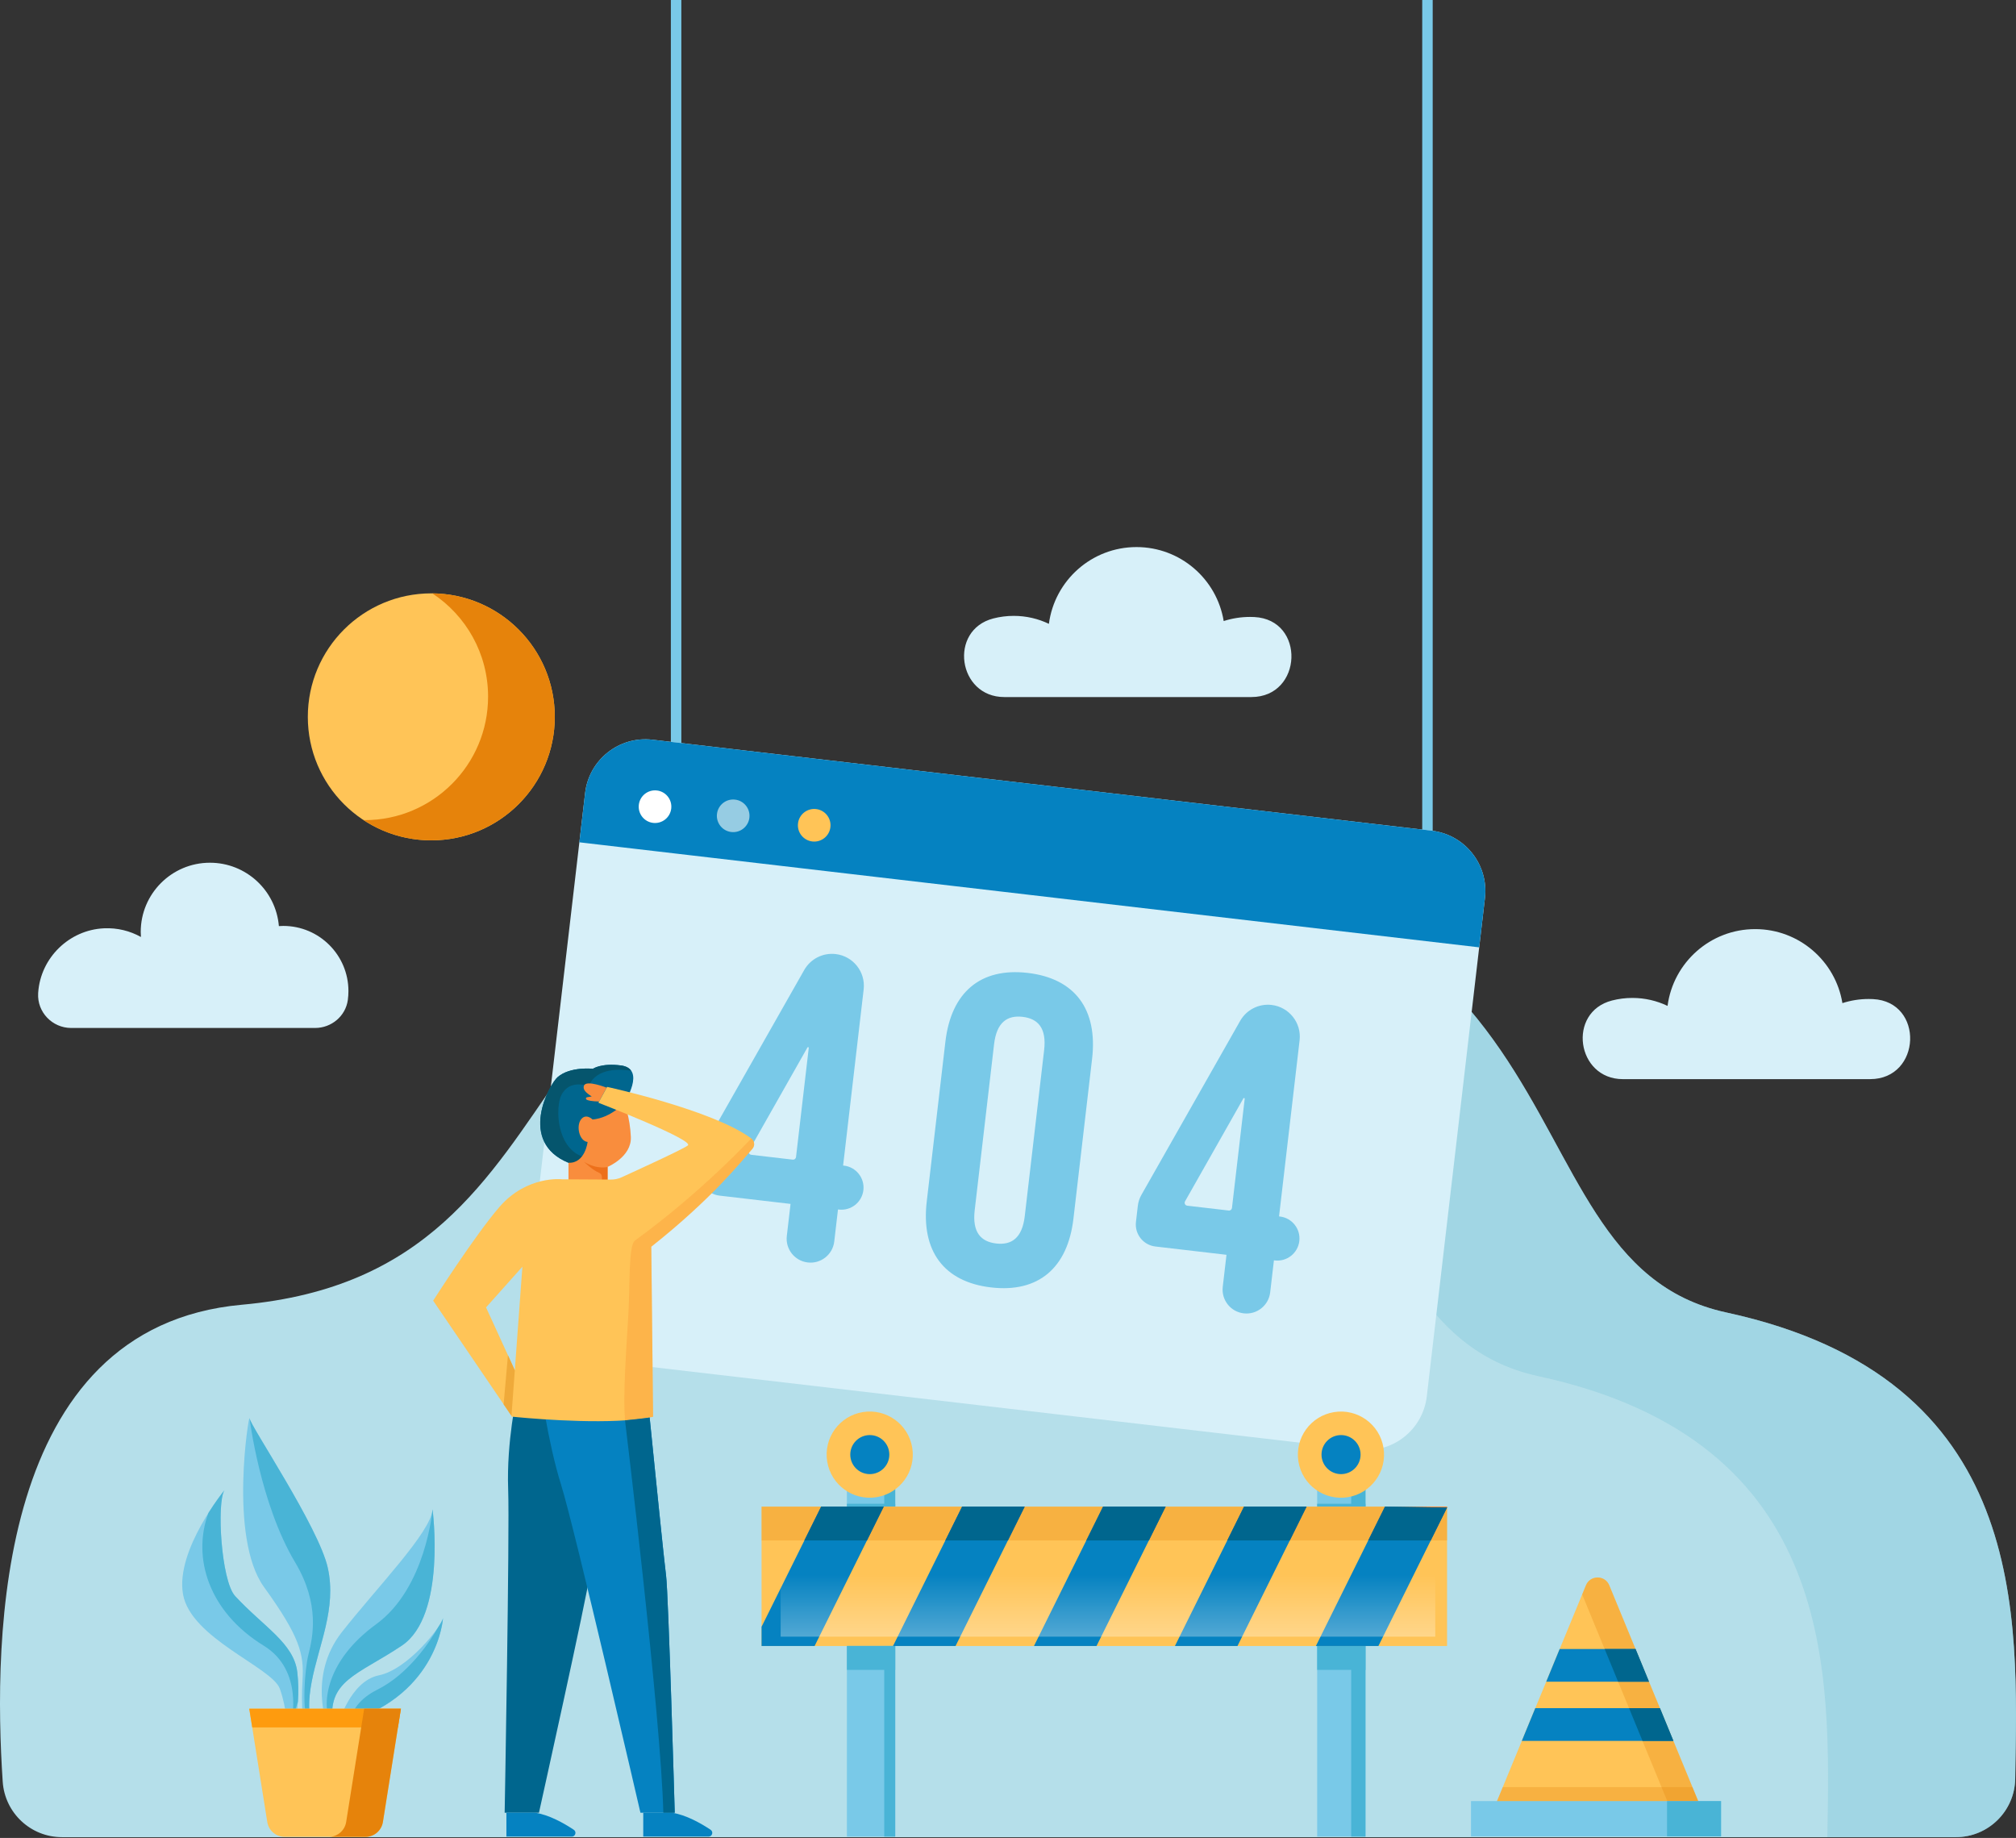 <svg width="328" height="299" viewBox="0 0 328 299" fill="none" xmlns="http://www.w3.org/2000/svg">
<rect x="0" y="0" width="328" height="299" fill="#333333" stroke="none"/>
<path d="M318.204 298.869C323.483 298.869 327.792 294.637 327.872 289.358C328.276 263.049 330.396 224.242 280.848 213.509C240.752 204.824 264.525 133.568 156.541 138.172C79.027 141.477 99.62 206.813 39.35 212.254C-0.754 215.875 -1.101 266.596 0.44 289.837C0.777 294.921 4.994 298.87 10.089 298.87H318.204V298.869Z" fill="#B5DFEA"/>
<path opacity="0.55" d="M280.848 213.509C240.752 204.824 264.525 133.568 156.541 138.172C138.105 138.958 125.226 143.257 115.482 149.421C118.765 148.991 122.249 148.688 125.962 148.53C233.946 143.926 210.173 215.182 250.269 223.868C299.288 234.486 297.737 272.582 297.307 298.87H318.204C323.483 298.87 327.792 294.638 327.872 289.359C328.276 263.049 330.396 224.242 280.848 213.509Z" fill="#90CEDD"/>
<path d="M110.853 0H109.148V124.39H110.853V0Z" fill="#79C9E8"/>
<path d="M233.098 0H231.393V143.499H233.098V0Z" fill="#79C9E8"/>
<path d="M232.935 135.134L106.154 120.336C100.735 119.703 95.831 123.583 95.199 129.002L85.736 210.071C85.104 215.49 88.984 220.395 94.402 221.027L221.183 235.825C226.601 236.457 231.506 232.577 232.138 227.159L241.6 146.089C242.232 140.671 238.353 135.766 232.935 135.134Z" fill="#D7F0F9"/>
<path d="M240.663 154.114L241.6 146.089C242.232 140.671 238.353 135.766 232.934 135.134L106.154 120.336C100.736 119.703 95.831 123.583 95.199 129.002L94.262 137.026L240.663 154.114Z" fill="#0582C1"/>
<path d="M114.774 186.115L130.845 157.8C131.874 155.986 133.89 154.964 135.961 155.206C138.809 155.538 140.848 158.116 140.516 160.964L137.173 189.606L137.316 189.623C139.289 189.853 140.702 191.64 140.472 193.613C140.242 195.586 138.455 196.999 136.482 196.769L136.34 196.752L135.731 201.969C135.482 204.099 133.553 205.625 131.422 205.377C129.291 205.128 127.765 203.199 128.013 201.068L128.622 195.852L117.053 194.501C115.076 194.27 113.661 192.481 113.891 190.505L114.198 187.876C114.27 187.256 114.466 186.657 114.774 186.115ZM129.511 188.233L131.584 170.471C131.599 170.348 131.433 170.294 131.372 170.401L121.877 187.156C121.71 187.452 121.898 187.823 122.236 187.863L128.984 188.65C129.245 188.68 129.481 188.494 129.511 188.233Z" fill="#79C9E8"/>
<path d="M185.7 194.393L201.77 166.078C202.8 164.264 204.816 163.242 206.887 163.484C209.735 163.817 211.774 166.395 211.442 169.243L208.099 197.884L208.242 197.901C210.215 198.131 211.628 199.918 211.398 201.891C211.168 203.864 209.381 205.277 207.408 205.047L207.265 205.03L206.656 210.247C206.407 212.378 204.478 213.903 202.347 213.655C200.217 213.406 198.691 211.477 198.939 209.346L199.548 204.13L187.979 202.78C186.002 202.549 184.587 200.76 184.817 198.783L185.124 196.155C185.196 195.534 185.392 194.936 185.7 194.393ZM200.438 196.511L202.511 178.749C202.525 178.626 202.36 178.572 202.299 178.68L192.804 195.435C192.636 195.73 192.824 196.101 193.162 196.141L199.911 196.928C200.171 196.959 200.407 196.772 200.438 196.511Z" fill="#79C9E8"/>
<path d="M153.815 169.457C154.749 161.455 159.499 157.373 167.216 158.274C174.934 159.175 178.616 164.24 177.682 172.244L174.646 198.253C173.712 206.257 168.962 210.338 161.245 209.437C153.527 208.537 149.845 203.471 150.779 195.468L153.815 169.457ZM158.581 196.884C158.164 200.457 159.578 201.998 162.078 202.29C164.579 202.581 166.31 201.408 166.727 197.835L169.879 170.825C170.296 167.252 168.883 165.711 166.382 165.42C163.881 165.128 162.15 166.302 161.734 169.875L158.581 196.884Z" fill="#79C9E8"/>
<path d="M109.208 131.539C109.037 132.994 107.719 134.037 106.263 133.868C104.807 133.698 103.765 132.379 103.935 130.924C104.105 129.468 105.423 128.425 106.879 128.595C108.336 128.765 109.378 130.083 109.208 131.539Z" fill="white"/>
<path d="M121.925 133.023C121.754 134.479 120.436 135.522 118.98 135.352C117.525 135.182 116.482 133.864 116.651 132.408C116.821 130.952 118.14 129.91 119.595 130.08C121.052 130.249 122.095 131.568 121.925 133.023Z" fill="#96CCE3"/>
<path d="M135.107 134.562C134.937 136.018 133.619 137.06 132.163 136.89C130.707 136.72 129.664 135.402 129.835 133.946C130.005 132.49 131.323 131.448 132.779 131.618C134.235 131.788 135.277 133.106 135.107 134.562Z" fill="#FFC457"/>
<path d="M84.105 226.905C84.105 226.905 82.393 234.498 82.678 242.261C82.934 249.211 82.107 294.896 82.107 294.896H87.687C87.687 294.896 95.631 259.116 95.928 256.29C96.225 253.464 100.22 225.207 100.22 225.207L84.105 226.905Z" fill="#00668E"/>
<path d="M87.816 224.821C87.816 224.821 89.1 234.583 91.283 241.519C93.466 248.454 104.198 294.895 104.198 294.895H109.779C109.779 294.895 108.751 259.115 108.365 256.289C107.98 253.463 105.154 225.206 105.154 225.206L87.816 224.821Z" fill="#0582C1"/>
<path d="M104.655 294.887V298.781H115.277C115.881 298.781 116.117 297.999 115.615 297.664C114.061 296.63 111.573 295.204 109.26 294.886H104.655V294.887Z" fill="#0582C1"/>
<path d="M82.392 294.887V298.781H93.015C93.618 298.781 93.854 297.999 93.352 297.664C91.798 296.63 89.31 295.204 86.997 294.886H82.392V294.887Z" fill="#0582C1"/>
<path d="M101.557 179.414C101.557 179.414 105.211 173.867 101.016 173.325C97.795 172.91 96.47 173.869 96.47 173.869C96.47 173.869 92.762 173.46 90.732 175.219C89.341 176.424 84.237 185.773 92.491 189.156C100.745 192.539 98.986 183.879 98.986 183.879L101.557 179.414Z" fill="#00668E"/>
<path d="M101.016 173.325C97.796 172.91 96.471 173.869 96.471 173.869C96.471 173.869 92.763 173.46 90.733 175.219C89.342 176.424 84.237 185.773 92.491 189.156C96.371 190.746 98.038 189.674 98.716 188.093C90.884 190.296 90.035 180.858 91.326 178.172C92.639 175.443 95.787 176.703 95.787 176.703C97.019 173.603 101.032 173.939 102.686 174.18C102.386 173.75 101.863 173.435 101.016 173.325Z" fill="#05556D"/>
<path d="M96.415 182.12C96.415 182.12 95.333 181.038 94.521 182.12C93.71 183.203 94.251 185.638 95.603 185.773C95.603 185.773 95.197 189.292 92.492 189.156V191.998H98.851V189.832C98.851 189.832 102.775 188.209 102.639 184.962C102.504 181.714 101.557 179.414 101.557 179.414C101.557 179.414 99.392 181.85 96.415 182.12Z" fill="#F98D3D"/>
<path d="M97.389 190.743C98.018 191.005 97.908 191.402 97.936 191.998H98.852V189.833C98.852 189.833 97.311 190.323 95.054 189.037C95.054 189.037 96.367 190.317 97.389 190.743Z" fill="#ED701B"/>
<path d="M98.69 176.941C98.69 176.941 95.394 175.628 95.009 176.613C94.757 177.258 95.398 177.814 96.278 178.374L95.502 178.502C95.329 178.531 95.267 178.751 95.403 178.861C95.619 179.035 96.217 179.153 97.463 179.196L98.69 176.941Z" fill="#F98D3D"/>
<path d="M122.229 185.198C115.943 180.54 98.775 176.815 98.775 176.815L97.361 179.394C97.361 179.394 112.946 185.433 111.917 186.333C111.313 186.865 103.696 190.354 101.119 191.528C100.565 191.78 99.962 191.903 99.347 191.892L91.456 191.847C91.456 191.847 85.764 191.171 81.284 196.316C77.28 200.924 70.475 211.593 70.475 211.593L81.939 228.454L83.208 230.316L83.22 230.293L83.208 230.449C83.208 230.449 83.616 230.494 84.338 230.561C88.023 230.902 99.833 231.836 106.086 230.511L106.259 230.471L105.963 202.813C115.944 194.911 120.709 188.81 122.414 186.892C122.861 186.383 122.777 185.606 122.229 185.198ZM83.761 222.917L82.643 220.473L79.08 212.689L84.992 206.068L83.929 220.596L83.761 222.917Z" fill="#FFC457"/>
<path d="M82.643 220.473L83.761 222.917L83.218 230.293L83.208 230.315L81.938 228.453L82.643 220.473Z" fill="#EFAA3A"/>
<path opacity="0.29" d="M103.295 201.819C102.233 202.59 102.502 209.43 102.24 213.707C101.801 220.869 101.373 227.066 101.689 231.062C103.307 230.956 104.812 230.781 106.085 230.511L106.258 230.471L105.962 202.813C115.943 194.911 120.708 188.81 122.414 186.892C122.861 186.383 122.777 185.606 122.229 185.198C122.229 185.198 114.339 193.8 103.295 201.819Z" fill="#F98D2B"/>
<path d="M108.366 256.289C108.088 254.25 106.54 238.972 105.699 230.621L101.689 231.062C101.689 231.062 107.539 279.158 107.923 294.895H109.779C109.779 294.895 108.752 259.115 108.366 256.289Z" fill="#00668E"/>
<path d="M51.262 281.357C51.262 281.357 49.542 279.751 50.697 273.657C51.851 267.564 54.779 261.712 53.342 255.101C51.906 248.491 40.641 231.822 40.603 230.714C40.565 229.605 37.128 250.105 42.954 258.181C48.779 266.256 49.48 269.058 49.221 273.304C48.962 277.551 49.281 280.971 49.92 281.959L51.262 281.357Z" fill="#79C9E8"/>
<path d="M50.196 269.101C49.519 271.819 49.11 278.635 50.192 280.267C50.293 280.419 50.438 280.332 50.619 280.051C50.289 278.924 50.073 276.95 50.697 273.657C51.851 267.564 54.779 261.712 53.342 255.101C51.906 248.491 40.641 231.822 40.603 230.714C40.603 230.714 42.301 244.601 48.017 254.16C52.111 261.003 50.873 266.382 50.196 269.101Z" fill="#49B4D6"/>
<path d="M53.316 280.933C53.316 280.933 50.007 272.671 55.616 265.517C61.224 258.364 70.194 249.178 70.373 245.539C70.373 245.539 72.678 262.815 65.378 267.707C58.078 272.597 52.959 273.378 54.225 280.902L53.316 280.933Z" fill="#79C9E8"/>
<path d="M61.195 264.233C53.055 270.158 52.39 276.983 53.653 280.148C53.751 280.394 53.937 280.545 54.182 280.625C53.091 273.362 58.168 272.536 65.377 267.707C72.677 262.816 70.371 245.539 70.371 245.539C70.371 245.539 69.335 258.309 61.195 264.233Z" fill="#49B4D6"/>
<path d="M47.874 281.119C47.874 281.119 48.935 276.744 48.37 272.021C47.805 267.297 42.872 264.641 38.261 259.652C35.89 257.085 35.188 243.511 36.658 242.25C36.658 242.25 28.519 252.114 29.774 259.336C31.029 266.558 44.308 271.251 45.536 274.741C46.765 278.231 46.663 281.16 46.663 281.16L47.874 281.119Z" fill="#79C9E8"/>
<path d="M33.907 246.132C31.217 253.417 33.975 262.24 42.911 267.72C49.49 271.754 47.395 280.144 47.395 280.144L48.469 276.834C48.564 275.403 48.575 273.736 48.37 272.021C47.805 267.297 42.871 264.641 38.26 259.652C35.973 257.176 35.239 244.465 36.51 242.434C36.138 242.903 35.085 244.268 33.907 246.132Z" fill="#49B4D6"/>
<path d="M36.511 242.434C36.603 242.317 36.658 242.25 36.658 242.25C36.606 242.295 36.558 242.359 36.511 242.434Z" fill="#49B4D6"/>
<path d="M55.02 280.573C55.02 280.573 56.927 273.494 61.646 272.541C66.364 271.588 71.781 264.617 72.075 263.249C72.075 263.249 71.279 276.398 55.02 280.573Z" fill="#79C9E8"/>
<path d="M61.376 274.882C58.485 276.328 57.283 278.272 56.856 280.037C71.332 275.381 72.075 263.25 72.075 263.25C72.017 263.52 71.753 264.015 71.34 264.633C69.919 267.12 66.482 272.329 61.376 274.882Z" fill="#49B4D6"/>
<path d="M65.229 277.966H40.552L43.483 296.397C43.705 297.795 44.911 298.824 46.326 298.824H59.456C60.871 298.824 62.076 297.795 62.299 296.397L65.229 277.966Z" fill="#FFC457"/>
<path d="M64.745 281.015L65.229 277.966H40.552L41.038 281.015H64.745Z" fill="#FE9B0E"/>
<path d="M59.251 277.966L56.321 296.397C56.098 297.795 54.893 298.824 53.477 298.824H59.456C60.871 298.824 62.076 297.795 62.299 296.397L65.229 277.966H59.251Z" fill="#E6830B"/>
<path d="M235.434 245.097H123.905V267.773H235.434V245.097Z" fill="#FFC457"/>
<path opacity="0.29" d="M235.434 245.097H123.905V250.601H235.434V245.097Z" fill="#E6830B"/>
<path d="M133.603 245.097H143.782L141.053 250.603H130.869L133.603 245.097Z" fill="#F77E2D"/>
<path d="M156.536 245.097H166.715L163.987 250.603H153.808L156.536 245.097Z" fill="#F77E2D"/>
<path d="M179.469 245.097H189.649L186.921 250.603H176.742L179.469 245.097Z" fill="#F77E2D"/>
<path d="M202.404 245.097H212.577L209.849 250.603H199.675L202.404 245.097Z" fill="#F77E2D"/>
<path d="M235.434 245.097V245.25L232.777 250.603H222.608L225.337 245.097H235.434Z" fill="#F77E2D"/>
<path d="M145.651 267.775H137.789V298.781H145.651V267.775Z" fill="#79C9E8"/>
<path d="M145.651 267.775H143.865V298.781H145.651V267.775Z" fill="#49B4D6"/>
<path d="M222.162 267.775H214.3V298.781H222.162V267.775Z" fill="#79C9E8"/>
<path d="M222.162 267.775H219.837V298.781H222.162V267.775Z" fill="#49B4D6"/>
<path d="M145.651 267.751H137.789V271.656H145.651V267.751Z" fill="#49B4D6"/>
<path d="M222.162 267.751H214.3V271.656H222.162V267.751Z" fill="#49B4D6"/>
<path d="M145.651 241.554H137.789V245.075H145.651V241.554Z" fill="#79C9E8"/>
<path d="M145.651 241.554H143.865V245.075H145.651V241.554Z" fill="#49B4D6"/>
<path d="M222.162 241.554H214.3V245.075H222.162V241.554Z" fill="#79C9E8"/>
<path d="M222.162 241.554H219.837V245.075H222.162V241.554Z" fill="#49B4D6"/>
<path d="M145.651 244.634H137.789V245.078H145.651V244.634Z" fill="#49B4D6"/>
<path d="M222.162 244.634H214.3V245.078H222.162V244.634Z" fill="#49B4D6"/>
<path d="M143.782 245.097L132.534 267.774H123.905V264.645L133.603 245.097H143.782Z" fill="#0582C1"/>
<path d="M156.536 245.097L145.289 267.774H155.468L166.715 245.097H156.536Z" fill="#0582C1"/>
<path d="M189.649 245.097L178.402 267.774H168.222L179.47 245.097H189.649Z" fill="#0582C1"/>
<path d="M212.577 245.097L201.335 267.774H191.156L202.404 245.097H212.577Z" fill="#0582C1"/>
<path d="M225.337 245.097L214.089 267.774H224.263L235.434 245.25L225.337 245.097Z" fill="#0582C1"/>
<path d="M143.782 245.097L141.053 250.603H130.869L133.603 245.097H143.782Z" fill="#00668E"/>
<path d="M166.715 245.097L163.987 250.603H153.808L156.536 245.097H166.715Z" fill="#00668E"/>
<path d="M189.649 245.097L186.921 250.603H176.742L179.469 245.097H189.649Z" fill="#00668E"/>
<path d="M212.577 245.097L209.849 250.603H199.675L202.404 245.097H212.577Z" fill="#00668E"/>
<path d="M235.434 245.25L232.777 250.603H222.608L225.337 245.097L235.434 245.25Z" fill="#00668E"/>
<path opacity="0.55" d="M233.513 254.908H127.013V266.25H233.513V254.908Z" fill="url(#paint0_linear_1726_51608)"/>
<path d="M142.627 243.557C146.449 242.935 149.042 239.333 148.421 235.512C147.799 231.691 144.197 229.097 140.376 229.719C136.555 230.341 133.961 233.942 134.583 237.764C135.204 241.585 138.806 244.179 142.627 243.557Z" fill="#FFC457"/>
<path d="M144.692 236.633C144.692 234.879 143.269 233.457 141.515 233.457C139.761 233.457 138.338 234.879 138.338 236.633C138.338 238.387 139.761 239.81 141.515 239.81C143.269 239.81 144.692 238.387 144.692 236.633Z" fill="#0582C1"/>
<path d="M219.297 243.56C223.118 242.938 225.712 239.336 225.09 235.515C224.468 231.694 220.867 229.1 217.045 229.722C213.224 230.344 210.631 233.946 211.252 237.767C211.874 241.588 215.476 244.182 219.297 243.56Z" fill="#FFC457"/>
<path d="M221.362 236.633C221.362 234.879 219.939 233.457 218.185 233.457C216.431 233.457 215.008 234.879 215.008 236.633C215.008 238.387 216.431 239.81 218.185 239.81C219.939 239.81 221.362 238.387 221.362 236.633Z" fill="#0582C1"/>
<path d="M277.688 296.377H242.168L247.601 283.207V283.199L249.786 277.885L250.388 276.429L251.369 274.058L251.57 273.575L253.756 268.26L254.157 267.294L258.029 257.892C258.728 256.197 261.129 256.197 261.827 257.892L265.7 267.294L266.101 268.26L268.286 273.575L268.487 274.058L269.468 276.429L270.07 277.885L272.255 283.199V283.207L277.688 296.377Z" fill="#FFC457"/>
<path opacity="0.29" d="M244.496 290.731L242.169 296.377H277.691L275.364 290.731H244.496Z" fill="#E6830B"/>
<path d="M280.012 293.001H239.33V298.752H280.012V293.001Z" fill="#79C9E8"/>
<path d="M280.011 293.001H271.222V298.752H280.011V293.001Z" fill="#49B4D6"/>
<path opacity="0.29" d="M276.29 292.999H271.266L267.23 283.21V283.202L265.045 277.888L264.443 276.432L263.462 274.061L263.261 273.578L261.076 268.263L260.675 267.297L257.419 259.382L258.029 257.896C258.727 256.201 261.128 256.201 261.827 257.896L265.699 267.298L266.1 268.264L268.285 273.579L268.486 274.061L269.467 276.432L270.069 277.889L272.255 283.203V283.211L276.29 292.999Z" fill="#E6830B"/>
<path d="M268.285 273.575H251.57L253.755 268.26H266.101L268.285 273.575Z" fill="#0582C1"/>
<path d="M272.255 283.199V283.207H247.601V283.199L249.786 277.885H270.069L272.255 283.199Z" fill="#0582C1"/>
<path d="M268.285 273.575H263.261L261.076 268.26H266.1L268.285 273.575Z" fill="#00668E"/>
<path d="M272.255 283.199V283.207H267.23V283.199L265.045 277.885H270.069L272.255 283.199Z" fill="#00668E"/>
<path d="M51.272 167.228C53.926 167.228 56.233 165.3 56.592 162.671C56.656 162.2 56.689 161.718 56.689 161.229C56.689 155.375 51.943 150.629 46.088 150.629C45.848 150.629 45.611 150.64 45.375 150.656C44.891 144.883 40.055 140.348 34.157 140.348C27.937 140.348 22.896 145.39 22.896 151.609C22.896 151.885 22.91 152.157 22.929 152.429C21.164 151.443 19.107 150.916 16.919 151.016C11.263 151.275 6.616 155.8 6.216 161.448C6.213 161.493 6.21 161.538 6.207 161.582C6.025 164.654 8.508 167.23 11.585 167.23H51.272V167.228Z" fill="#D7F0F9"/>
<path d="M304.257 175.554C312.639 175.554 313.103 162.939 304.731 162.532C304.502 162.52 304.272 162.515 304.041 162.515C302.546 162.515 301.107 162.752 299.757 163.186C298.636 156.357 292.71 151.147 285.565 151.147C278.263 151.147 272.235 156.589 271.308 163.64C269.575 162.809 267.635 162.343 265.584 162.343C264.439 162.343 263.328 162.488 262.268 162.762C254.938 164.65 256.477 175.555 264.046 175.555H304.257V175.554Z" fill="#D7F0F9"/>
<path d="M203.592 113.397C211.972 113.397 212.436 100.786 204.066 100.379C203.837 100.367 203.607 100.362 203.376 100.362C201.882 100.362 200.443 100.599 199.093 101.032C197.973 94.206 192.049 88.997 184.906 88.997C177.606 88.997 171.58 94.439 170.654 101.487C168.921 100.656 166.981 100.19 164.931 100.19C163.787 100.19 162.676 100.335 161.617 100.608C154.289 102.495 155.827 113.397 163.394 113.397H203.592Z" fill="#D7F0F9"/>
<path d="M70.172 136.707C81.268 136.707 90.263 127.713 90.263 116.617C90.263 105.522 81.268 96.527 70.172 96.527C59.077 96.527 50.082 105.522 50.082 116.617C50.082 127.713 59.077 136.707 70.172 136.707Z" fill="#FFC457"/>
<path d="M70.337 96.531C75.801 100.121 79.411 106.302 79.411 113.328C79.411 124.424 70.417 133.418 59.321 133.418C59.266 133.418 59.211 133.414 59.156 133.414C62.32 135.494 66.103 136.706 70.172 136.706C81.268 136.706 90.262 127.712 90.262 116.616C90.262 105.577 81.356 96.62 70.337 96.531Z" fill="#E6830B"/>
<defs>
<linearGradient id="paint0_linear_1726_51608" x1="180.263" y1="274.407" x2="180.263" y2="256.14" gradientUnits="userSpaceOnUse">
<stop stop-color="white"/>
<stop offset="1" stop-color="white" stop-opacity="0"/>
</linearGradient>
</defs>
</svg>
